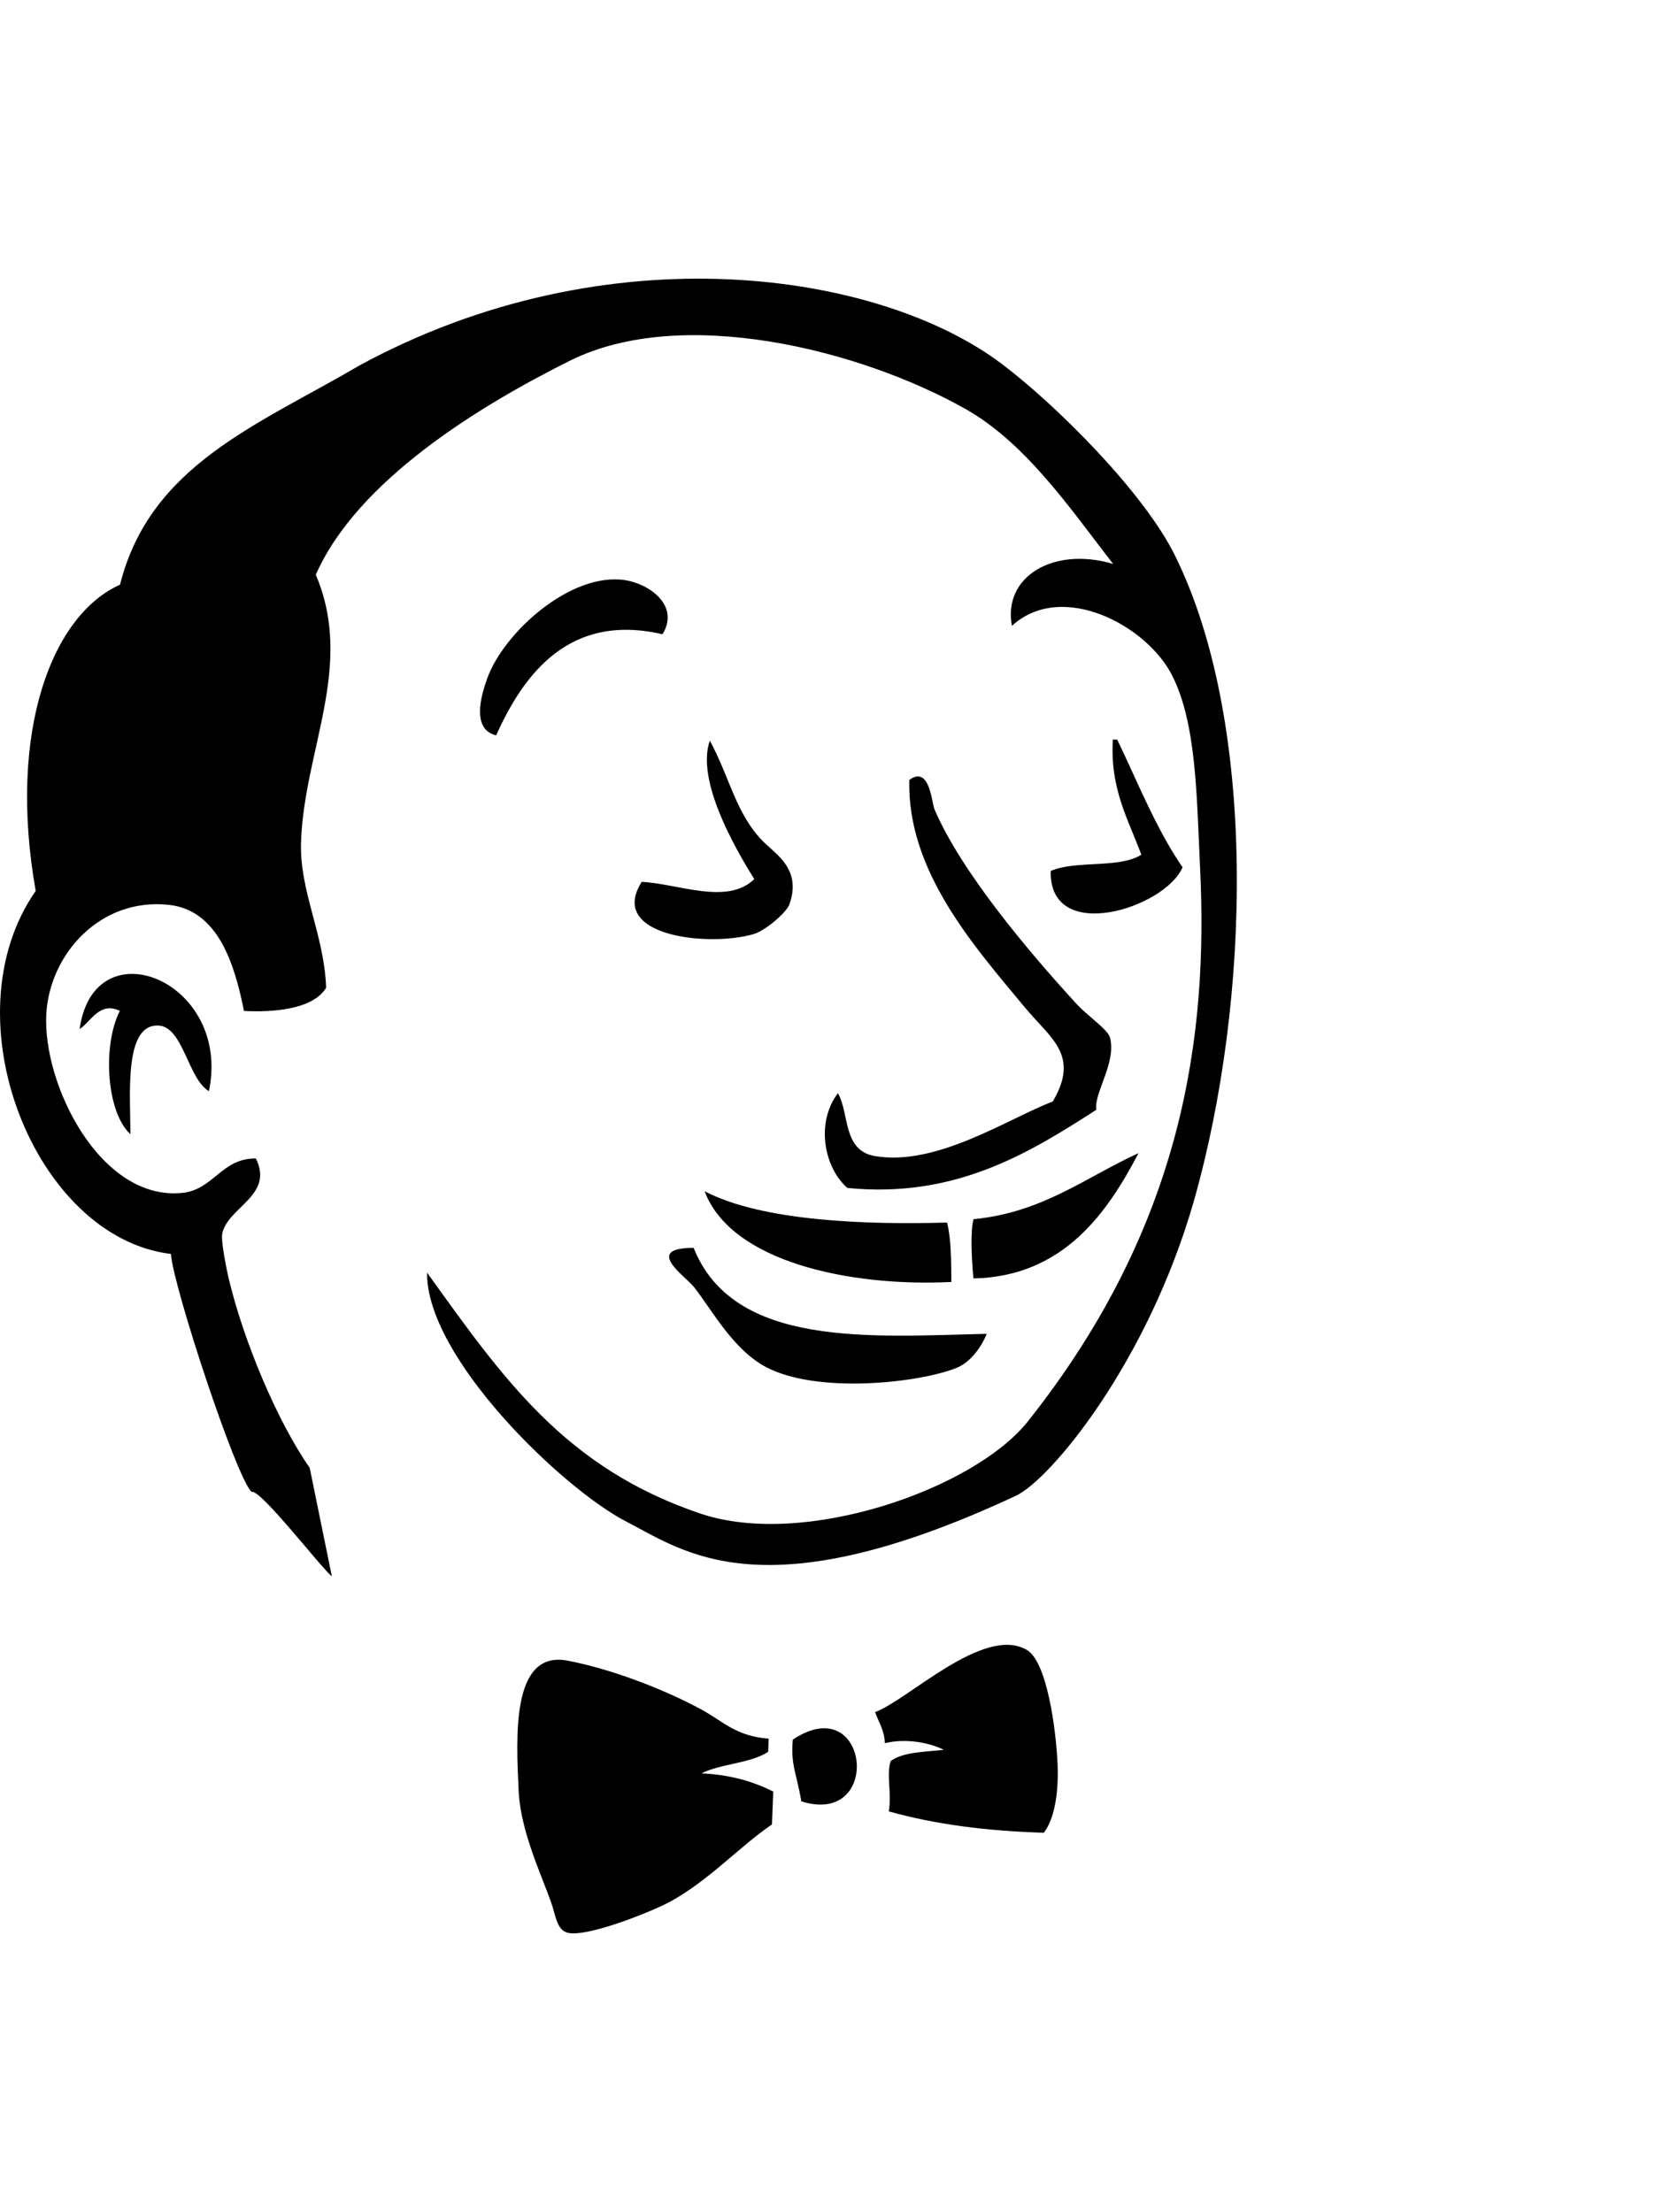 <svg xmlns="http://www.w3.org/2000/svg" width="383" height="512" viewBox="0 0 512 512"><path d="M204.96 110.031c-28.595-6.66-42.803 11.967-51.47 31.285-7.74-1.876-4.66-12.4-2.705-17.764 5.118-14.074 25.744-32.81 42.597-30.27 7.252 1.092 17.067 7.723 11.577 16.75m139.32 32.562c.451.019.907.034 1.357.053 6.462 13.424 12.055 27.643 20.206 39.493-5.46 12.718-41.35 23.973-40.795 1.136 7.76-3.393 21.16-.692 28.04-5.026-3.98-10.918-9.72-20.212-8.807-35.656m-124.681.35c6.13 11.238 8.126 23.047 16.84 31.542 3.926 3.824 11.558 8.485 7.775 19.12-.885 2.508-7.346 8.1-11.076 9.2-13.624 4.022-45.372.83-34.62-16.156 11.267.526 26.412 7.318 34.834-.862-6.467-10.34-17.998-30.794-13.753-42.845m119.567 114.23c-20.515 13.177-43.39 27.507-77.003 24.183-7.182-6.244-9.92-20.14-2.943-29.317 3.632 6.244 1.35 17.729 11.472 19.457 19.073 3.263 41.271-11.668 54.99-16.886 8.508-14.342-.733-19.617-8.397-28.848-15.69-18.912-36.735-42.354-35.97-70.667 6.341-4.598 6.889 7.018 7.799 9.133 8.192 19.174 28.81 43.695 43.858 60.105 3.695 4.041 9.778 7.919 10.455 10.59 1.951 7.771-5.077 17.081-4.261 22.25m13.06 13.407c-9.548 18.176-23.056 38.193-51.077 38.775-.57-5.87-1.007-14.802.031-18.336 21.421-2.059 34.646-12.961 51.047-20.44m-134.244 11.784c17.872 9.398 50.717 10.409 75.008 9.697 1.303 5.322 1.272 11.897 1.322 18.387-31.225 1.558-68.143-6.169-76.33-28.084m-3.397 17.525c12.358 31.03 54.835 27.457 90.655 26.6-1.577 4.03-4.995 8.788-9.244 10.51-11.478 4.67-43.137 8.214-59.072-.249-10.106-5.372-16.6-17.512-22.136-24.628-2.674-3.437-15.99-12.214-.203-12.233m95.483-273.396c16.844 12.74 43.77 39.64 53.4 59.116 25.437 51.418 23.63 137.35 5.838 199.896-14.406 50.2-44.434 86.14-55.003 91.08-78.15 36.528-102.493 17.304-120.482 8.045-19.8-10.19-62.002-50.83-61.708-77.068 23.244 32.248 42.447 60.414 84.716 74.595 31.981 10.73 84.494-7.582 101.17-28.589 48.512-61.107 55.723-120.049 53.265-171.22-1.07-22.26-1.097-44.439-8.564-59.414-7.807-15.658-34.205-29.667-49.658-15.504-2.864-15.227 12.85-24.644 31.31-19.164-13.163-16.986-26.976-37.397-45.684-47.953-32.57-18.379-87.704-32.202-122.351-14.928-27.958 13.939-65.748 37.003-78.632 66.23 12.036 28.203-3.565 54.045-4.561 82.68-.529 15.236 7.174 28.536 7.764 45.123-4.119 6.795-16.702 7.632-25.413 7.166-2.932-14.672-8.065-31.164-23.174-32.82-21.38-2.338-37.012 15.356-37.983 33.846-1.15 21.745 16.701 57.785 42.003 55.283 9.774-.966 12.175-10.764 22.824-10.663 5.772 11.516-8.903 15.132-10.413 23.369-.393 2.128 1.217 10.443 2.154 14.342 4.596 18.988 14.84 43.563 24.924 58.018l6.848 33.55h0c-2.852-2.033-22.148-27.139-24.791-26.097-4.631-3.886-24.33-63.607-24.995-73.635-42.099-5.052-69.19-73.067-41.835-112.325-8.768-49.69 5.16-85.432 26.086-94.753 9.299-37.041 42.577-49.358 73.932-67.765 77.153-42.015 161.26-29.12 199.013-.441zm-64.804 425.56c-.696 7.727 1.101 10.254 2.656 19.11 25.399 7.941 20.964-34.86-2.656-19.11zm-28.166-9.247c-10.944-5.98-27.386-12.488-41.521-15.19-17.523-3.347-15.877 23.902-15.137 40.16.587 12.873 7.272 26.488 10.186 35.037 1.362 3.995 1.672 8.23 5.086 9.023 6.034 1.407 25.938-6.553 31.61-9.646 11.995-6.541 21.302-16.927 31.49-23.901.132-3.393.26-6.783.396-10.175-6.125-3.053-13.203-5.219-22.195-5.612 6.1-3.069 15.073-3.025 20.63-6.676.054-1.36.111-2.716.158-4.063-10.147-.78-14.015-5.3-20.703-8.957zm110.062 16.486c-.492-10.245-3.182-31.313-9.514-35.002-13.291-7.758-36.918 15.664-46.927 19.237 1.09 3.134 2.886 5.618 3.025 9.624 5.92-1.457 13.127-.46 18.257 2.062-5.932.664-12.51.62-16.435 3.446-1.438 4.158.353 9.823-.604 15.595 14.08 3.972 30.164 6.087 47.965 6.61 3.462-4.501 4.641-13.074 4.233-21.572zM64.64 251.405c-6.43-3.67-7.96-19.835-15.51-20.294-10.788-.655-8.82 20.97-8.778 33.616-7.425-6.741-8.731-27.498-3.276-38.158-6.217-3.053-8.993 3.368-12.442 5.63 4.432-32.196 47.1-14.933 40.006 19.206"/></svg>